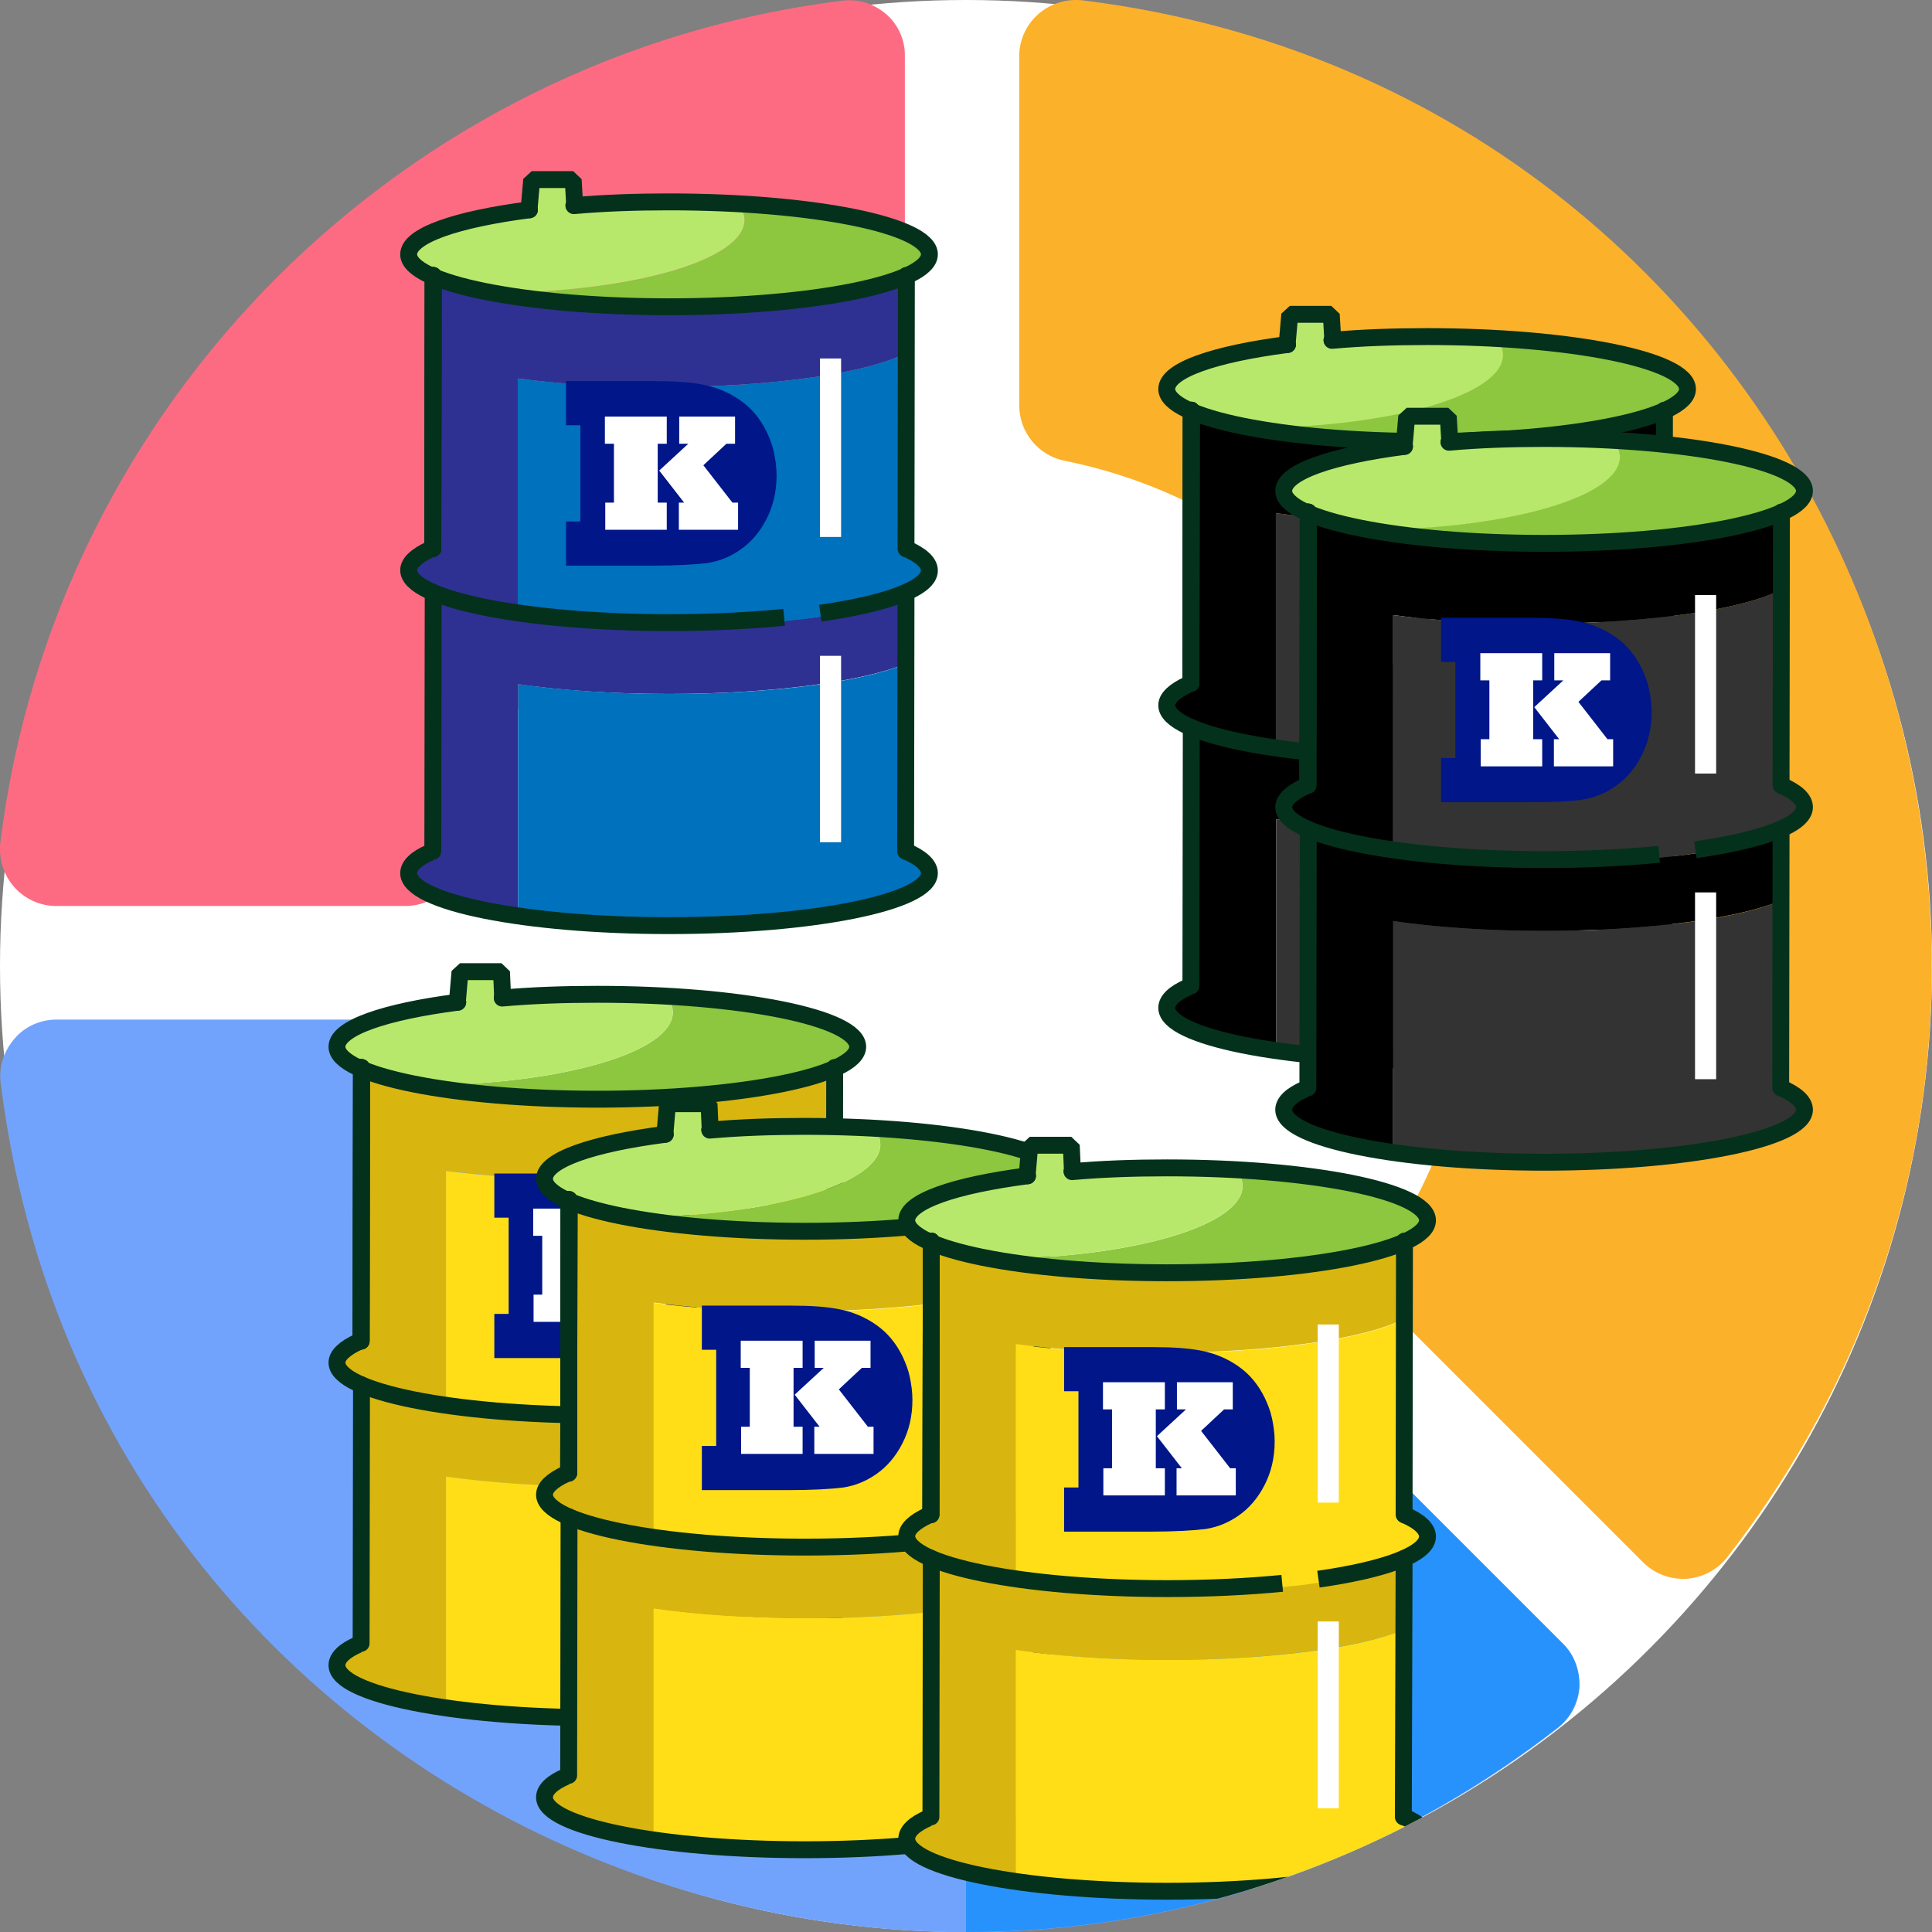 <?xml version="1.0" encoding="utf-8"?>
<!-- Generator: Adobe Illustrator 24.1.2, SVG Export Plug-In . SVG Version: 6.00 Build 0)  -->
<svg version="1.1" id="Layer_1" xmlns="http://www.w3.org/2000/svg" xmlns:xlink="http://www.w3.org/1999/xlink" x="0px" y="0px"
	 width="512px" height="512px" viewBox="0 0 512 512" enable-background="new 0 0 512 512" xml:space="preserve">
<rect x="0" y="0" width="512" height="512" fill="#808080" stroke="none"/>
<g>
	<circle fill="#FFFFFF" cx="256" cy="256" r="256"/>
</g>
<g>
	<path fill="#72A3FC" d="M414.1,435.5l-65.4-65.4c-5-5-12.9-5.8-18.9-1.9c-79.7,52.8-188.6,7.8-207.6-86c-1.4-7-7.6-12-14.7-12H15
		c-4.3,0-8.4,1.8-11.2,5.1s-4.2,7.5-3.6,11.8c24.7,198.7,257.1,292,412.6,170.9c3.4-2.6,5.5-6.6,5.8-10.9
		C418.7,442.7,417.2,438.5,414.1,435.5z"/>
	<path fill="#FD6B82" d="M234.9,3.8c-3.2-2.8-7.5-4.2-11.8-3.6c-115.6,14.3-208.5,106.1-223,223c-0.5,4.3,0.8,8.6,3.6,11.8
		c2.8,3.2,6.9,5.1,11.2,5.1h92.5c7.1,0,13.3-5,14.7-12c10.8-53.1,52.6-95,105.7-105.7c7-1.4,12-7.6,12-14.7V15
		C239.9,10.7,238.1,6.6,234.9,3.8z"/>
	<path fill="#2892FC" d="M414.1,435.5l-65.4-65.4c-5-5-12.9-5.8-18.9-1.9c-23.1,15.3-48.7,22.4-73.8,22.5V512
		c54,0.1,109-16.9,156.7-54.1c3.4-2.6,5.5-6.6,5.8-10.9C418.7,442.7,417.2,438.5,414.1,435.5z"/>
	<path fill="#FCB12B" d="M287,0.1c-4.3-0.5-8.6,0.8-11.8,3.6c-3.2,2.8-5.1,6.9-5.1,11.2v92.5c0,7.1,5,13.3,12,14.7
		c93.8,19,138.8,127.9,86,207.6c-3.9,5.9-3.1,13.8,1.9,18.9l65.4,65.4c2.8,2.8,6.6,4.4,10.6,4.4c0.3,0,0.6,0,0.9,0
		c4.3-0.3,8.3-2.4,10.9-5.8C579,257.2,485.7,24.8,287,0.1z"/>
</g>
<g>
	<g>
		<path fill="#8DC63F" d="M227.6,277.1c0,2.1-2.3,4.1-6.4,5.8c-11,4.8-35.1,8.1-63,8.1c-17.2,0-32.9-1.3-45.1-3.3h0
			c-0.1,0-0.2,0-0.3-0.1c36.4-0.3,65.5-8.8,65.5-19.3c0-1.6-0.7-3.2-2-4.7C205.8,265.2,227.6,270.6,227.6,277.1z"/>
		<path fill="#B8E86B" d="M178.3,268.3c0,10.5-29.2,19-65.5,19.3c0,0,0,0,0,0c-7.5-1.3-13.6-2.9-17.8-4.8c-4-1.7-6.2-3.7-6.2-5.7
			c0-5,13.2-9.4,33.1-11.9v-7.7h11v6.6c7.8-0.6,16.4-1,25.3-1c6.3,0,12.4,0.2,18.1,0.5C177.6,265.1,178.3,266.7,178.3,268.3z"/>
		<path fill="#F9B233" d="M118.2,373.3L118.2,373.3l-0.4,0C118,373.3,118.1,373.3,118.2,373.3z"/>
		<line fill="none" x1="221.2" y1="367.8" x2="221.2" y2="367.8"/>
		<path fill="#D8B60F" d="M221.2,282.9v20.5c-9.8,5.3-35.2,9.1-65.1,9.1c-14,0-26.9-0.8-37.8-2.3v63.1c-0.1,0-0.3,0-0.4,0
			c-1.6-0.2-3.2-0.5-4.7-0.7h0c-0.1,0-0.2,0-0.3-0.1c0,0,0,0,0,0c-2.7-0.5-5.2-1-7.5-1.5c-4.1-1-7.6-2.1-10.3-3.3
			c-4-1.7-6.2-3.7-6.2-5.7c0-2,2.2-4,6.2-5.7v-73.4c4.1,1.9,10.3,3.5,17.8,4.8c0,0,0,0,0,0c0.1,0,0.2,0,0.3,0.1h0
			c12.1,2.1,27.9,3.3,45.1,3.3C186.1,291,210.2,287.7,221.2,282.9z"/>
		<path fill="#D8B60F" d="M221.2,367.8v18c-11,4.7-35.1,8.1-62.9,8.1c-14.9,0-28.7-0.9-40-2.6v61.3c-17.8-2.5-29.3-6.7-29.3-11.4
			c0-2,2.2-4,6.1-5.7v-67.9c2.7,1.2,6.2,2.3,10.3,3.3c2.3,0.5,4.8,1.1,7.5,1.5c0,0,0,0,0,0c0.1,0,0.2,0,0.3,0.1h0
			c1.5,0.3,3.1,0.5,4.7,0.7l0.4,0.1c3.1,0.4,6.4,0.8,9.9,1.2c0.9,0.1,1.8,0.2,2.8,0.2c3.7,0.3,7.6,0.6,11.6,0.8
			c1.5,0.1,3.1,0.1,4.7,0.2c3.6,0.1,7.2,0.2,10.9,0.2c0.9,0,1.7,0,2.6,0c0.9,0,1.7,0,2.6,0c1.7,0,3.4-0.1,5.1-0.1
			c1.4,0,2.8-0.1,4.2-0.2c0.3,0,0.5,0,0.8,0c0.7,0,1.4-0.1,2.1-0.1c4.3-0.2,8.5-0.5,12.5-0.9c0.6,0,1.1-0.1,1.7-0.2
			c2.2-0.2,4.3-0.5,6.3-0.7c0.7-0.1,1.3-0.2,2-0.3c0.9-0.1,1.7-0.2,2.6-0.4c1-0.2,1.9-0.3,2.9-0.5c1.5-0.2,3-0.5,4.3-0.8
			c0.4-0.1,0.8-0.2,1.2-0.3c0.8-0.2,1.5-0.3,2.2-0.5c0.5-0.1,1-0.2,1.5-0.4c0.5-0.1,0.9-0.2,1.4-0.4c0.5-0.1,0.9-0.2,1.3-0.4
			c0.4-0.1,0.9-0.2,1.3-0.4c0.4-0.1,0.8-0.2,1.2-0.4c0.4-0.1,0.8-0.3,1.2-0.4c0.4-0.1,0.7-0.2,1.1-0.4
			C220.5,368.1,220.9,367.9,221.2,367.8z"/>
		<path fill="#FFDE17" d="M227.6,362c0,0.2,0,0.4-0.1,0.6c0,0,0,0,0,0.1c0,0,0,0.1,0,0.1c0,0.2-0.1,0.4-0.2,0.6c0,0,0,0.1-0.1,0.2
			c0,0.1-0.1,0.2-0.2,0.2c0,0,0,0.1-0.1,0.1l0,0c0,0,0,0,0,0l0,0h0c0,0,0,0,0,0c-0.2,0.2-0.3,0.4-0.5,0.6c-0.1,0.1-0.2,0.2-0.4,0.4
			c-0.1,0.1-0.3,0.2-0.4,0.4c-0.1,0.1-0.3,0.3-0.5,0.4c-0.2,0.1-0.3,0.2-0.5,0.4c-0.4,0.2-0.7,0.5-1.2,0.7c-0.4,0.2-0.9,0.5-1.4,0.7
			c-0.2,0.1-0.5,0.2-0.8,0.3c-0.3,0.1-0.7,0.3-1,0.4c-0.4,0.2-0.7,0.3-1.1,0.4c-0.4,0.2-0.8,0.3-1.2,0.4c-0.4,0.1-0.8,0.3-1.2,0.4
			c-0.4,0.2-0.9,0.3-1.3,0.4c-0.4,0.1-0.9,0.3-1.3,0.4c-0.5,0.1-0.9,0.3-1.4,0.4c-0.5,0.1-1,0.2-1.5,0.4c-0.7,0.2-1.4,0.3-2.2,0.5
			c-0.4,0.1-0.8,0.2-1.2,0.3c-1.4,0.3-2.8,0.6-4.3,0.8c-0.9,0.2-1.9,0.3-2.9,0.5c-0.8,0.1-1.7,0.3-2.6,0.4c-0.7,0.1-1.3,0.2-2,0.3
			c-2,0.3-4.1,0.5-6.3,0.7c-0.5,0.1-1.1,0.1-1.7,0.2c-4,0.4-8.1,0.7-12.5,0.9c-0.7,0-1.4,0.1-2.1,0.1c-0.3,0-0.5,0-0.8,0
			c-1.4,0.1-2.8,0.1-4.2,0.2c-1.7,0-3.4,0.1-5.1,0.1c-0.9,0-1.7,0-2.6,0c-0.9,0-1.7,0-2.6,0c-3.7,0-7.4-0.1-10.9-0.2
			c-1.6,0-3.2-0.1-4.7-0.2c-4-0.2-7.9-0.4-11.6-0.8c-0.9-0.1-1.8-0.2-2.8-0.2c-3.5-0.3-6.8-0.7-9.9-1.2v-63.1
			c10.9,1.4,23.9,2.3,37.8,2.3c29.9,0,55.4-3.8,65.1-9.1v52.8c0.3,0.1,0.5,0.2,0.8,0.3c1,0.5,1.9,0.9,2.6,1.5
			c0.2,0.1,0.4,0.3,0.6,0.4c0.1,0.1,0.2,0.1,0.3,0.2c0.5,0.4,0.9,0.7,1.2,1.1c0,0.1,0.1,0.1,0.1,0.2c0.1,0.1,0.1,0.2,0.2,0.3
			c0.1,0.2,0.2,0.4,0.3,0.6c0,0.1,0.1,0.3,0.1,0.4c0,0.1,0,0.1,0,0.2C227.6,361.6,227.6,361.8,227.6,362z"/>
		<path fill="#FFDE17" d="M227.6,441.3c0,7.7-31.1,13.9-69.4,13.9c-14.9,0-28.7-0.9-40-2.6v-61.3c11.3,1.6,25.1,2.6,40,2.6
			c27.9,0,51.9-3.3,62.9-8.1v49.6C225.3,437.2,227.6,439.2,227.6,441.3z"/>
		<path fill="#F9B233" d="M222,367.4c-0.2,0.1-0.5,0.2-0.8,0.4c-0.3,0.1-0.6,0.3-1,0.4c0.3-0.1,0.7-0.3,1-0.4
			C221.5,367.7,221.7,367.6,222,367.4z"/>
		<path fill="none" stroke="#04311C" stroke-width="4.479" stroke-miterlimit="10" d="M221.1,435.5c4,1.7,6.2,3.7,6.2,5.8
			c0,7.7-30.9,13.9-69,13.9s-69-6.2-69-13.9c0-2,2-3.9,5.7-5.5"/>
		<g>
			<path fill="none" stroke="#04311C" stroke-width="4.479" stroke-miterlimit="10" d="M95,355.6c-3.7,1.7-5.7,3.6-5.7,5.5
				c0,7.7,30.9,13.9,69,13.9c11,0,21.3-0.5,30.5-1.4"/>
			<path fill="none" stroke="#04311C" stroke-width="4.479" stroke-miterlimit="10" d="M221.1,355.4c4,1.7,6.2,3.7,6.2,5.8
				c0,4.7-11.4,8.8-28.9,11.3"/>
		</g>
		
			<line fill="none" stroke="#04311C" stroke-width="4.479" stroke-linecap="round" stroke-miterlimit="10" x1="221.2" y1="282.9" x2="221.1" y2="355.4"/>
		
			<line fill="none" stroke="#04311C" stroke-width="4.479" stroke-linecap="round" stroke-miterlimit="10" x1="95.8" y1="282.9" x2="95.7" y2="355.4"/>
		
			<line fill="none" stroke="#04311C" stroke-width="4.479" stroke-linecap="round" stroke-miterlimit="10" x1="95.8" y1="282.9" x2="95.7" y2="355.4"/>
		
			<line fill="none" stroke="#04311C" stroke-width="4.479" stroke-linecap="round" stroke-miterlimit="10" x1="95.8" y1="282.9" x2="95.7" y2="355.4"/>
		
			<line fill="none" stroke="#04311C" stroke-width="4.479" stroke-linecap="round" stroke-miterlimit="10" x1="95.8" y1="367" x2="95.7" y2="435.5"/>
		
			<line fill="none" stroke="#04311C" stroke-width="4.479" stroke-linecap="round" stroke-miterlimit="10" x1="221.1" y1="367" x2="220.9" y2="435.5"/>
		<path fill="none" stroke="#04311C" stroke-width="4.479" stroke-miterlimit="10" d="M121.9,265.2"/>
		<g>
			
				<path fill="none" stroke="#04311C" stroke-width="4.479" stroke-linecap="round" stroke-linejoin="bevel" stroke-miterlimit="10" d="
				M121.3,265.6L121.3,265.6c-19.3,2.5-32,6.8-32,11.8c0,7.7,30.9,13.9,69,13.9s69-6.2,69-13.9c0-7.7-30.9-13.9-69-13.9
				c-8.9,0-17.4,0.3-25.2,1"/>
			
				<polyline fill="none" stroke="#04311C" stroke-width="4.479" stroke-linecap="round" stroke-linejoin="bevel" stroke-miterlimit="10" points="
				121.3,265.6 121.2,265.6 121.9,257.5 132.9,257.5 133.2,264.3 133.1,264.3 			"/>
		</g>
		<line fill="none" stroke="#FFFFFF" stroke-width="5.598" stroke-miterlimit="10" x1="201" y1="305" x2="201" y2="352.2"/>
		<line fill="none" stroke="#FFFFFF" stroke-width="5.598" stroke-miterlimit="10" x1="201" y1="383.7" x2="201" y2="433.2"/>
	</g>
	<g>
		<g>
			<path fill="#001689" d="M153.8,359.9H131v-11.7h3.8v-25.5H131v-11.7h23.5c5.4,0,9.7,0.3,13.1,1c3.4,0.7,6.6,2,9.6,4.1
				c3,2.1,5.3,4.9,7,8.4c0.8,1.7,1.5,3.5,1.9,5.4c0.4,1.9,0.7,3.9,0.7,6.1c0,4.3-0.9,8.1-2.7,11.6c-1.8,3.5-4.1,6.1-6.8,8
				c-2.7,1.9-5.6,3.1-8.8,3.6C165.3,359.6,160.4,359.9,153.8,359.9z"/>
		</g>
		<g>
			<path fill="#FFFFFF" d="M157.7,350.3h-16.3v-7.2h2.3v-15.6h-2.4v-7.2h16.4v7.2h-2.4v15.6h2.4V350.3z M176.4,350.3h-15.6v-7.2h1.4
				l-6.6-8.5l7.7-7.1h-2.4v-7.2h14.8v7.2h-2.3l-6.1,5.7l7.7,9.9h1.5V350.3z"/>
		</g>
	</g>
</g>
<g>
	<g>
		<path fill="#8DC63F" d="M282.6,312.1c0,2.1-2.3,4.1-6.4,5.8c-11,4.8-35.1,8.1-63,8.1c-17.2,0-32.9-1.3-45.1-3.3h0
			c-0.1,0-0.2,0-0.3-0.1c36.4-0.3,65.5-8.8,65.5-19.3c0-1.6-0.7-3.2-2-4.7C260.8,300.2,282.6,305.6,282.6,312.1z"/>
		<path fill="#B8E86B" d="M233.3,303.3c0,10.5-29.2,19-65.5,19.3c0,0,0,0,0,0c-7.5-1.3-13.6-2.9-17.8-4.8c-4-1.7-6.2-3.7-6.2-5.7
			c0-5,13.2-9.4,33.1-11.9v-7.7h11v6.6c7.8-0.6,16.4-1,25.3-1c6.3,0,12.4,0.2,18.1,0.5C232.6,300.1,233.3,301.7,233.3,303.3z"/>
		<path fill="#F9B233" d="M173.2,408.3L173.2,408.3l-0.4,0C173,408.3,173.1,408.3,173.2,408.3z"/>
		<line fill="none" x1="276.2" y1="402.8" x2="276.2" y2="402.8"/>
		<path fill="#D8B60F" d="M276.2,317.9v20.5c-9.8,5.3-35.2,9.1-65.1,9.1c-14,0-26.9-0.8-37.8-2.3v63.1c-0.1,0-0.3,0-0.4,0
			c-1.6-0.2-3.2-0.5-4.7-0.7h0c-0.1,0-0.2,0-0.3-0.1c0,0,0,0,0,0c-2.7-0.5-5.2-1-7.5-1.5c-4.1-1-7.6-2.1-10.3-3.3
			c-4-1.7-6.2-3.7-6.2-5.7c0-2,2.2-4,6.2-5.7v-73.4c4.1,1.9,10.3,3.5,17.8,4.8c0,0,0,0,0,0c0.1,0,0.2,0,0.3,0.1h0
			c12.1,2.1,27.9,3.3,45.1,3.3C241.1,326,265.2,322.7,276.2,317.9z"/>
		<path fill="#D8B60F" d="M276.2,402.8v18c-11,4.7-35.1,8.1-62.9,8.1c-14.9,0-28.7-0.9-40-2.6v61.3c-17.8-2.5-29.3-6.7-29.3-11.4
			c0-2,2.2-4,6.1-5.7v-67.9c2.7,1.2,6.2,2.3,10.3,3.3c2.3,0.5,4.8,1.1,7.5,1.5c0,0,0,0,0,0c0.1,0,0.2,0,0.3,0.1h0
			c1.5,0.3,3.1,0.5,4.7,0.7l0.4,0.1c3.1,0.4,6.4,0.8,9.9,1.2c0.9,0.1,1.8,0.2,2.8,0.2c3.7,0.3,7.6,0.6,11.6,0.8
			c1.5,0.1,3.1,0.1,4.7,0.2c3.6,0.1,7.2,0.2,10.9,0.2c0.9,0,1.7,0,2.6,0c0.9,0,1.7,0,2.6,0c1.7,0,3.4-0.1,5.1-0.1
			c1.4,0,2.8-0.1,4.2-0.2c0.3,0,0.5,0,0.8,0c0.7,0,1.4-0.1,2.1-0.1c4.3-0.2,8.5-0.5,12.5-0.9c0.6,0,1.1-0.1,1.7-0.2
			c2.2-0.2,4.3-0.5,6.3-0.7c0.7-0.1,1.3-0.2,2-0.3c0.9-0.1,1.7-0.2,2.6-0.4c1-0.2,1.9-0.3,2.9-0.5c1.5-0.2,3-0.5,4.3-0.8
			c0.4-0.1,0.8-0.2,1.2-0.3c0.8-0.2,1.5-0.3,2.2-0.5c0.5-0.1,1-0.2,1.5-0.4c0.5-0.1,0.9-0.2,1.4-0.4c0.5-0.1,0.9-0.2,1.3-0.4
			c0.4-0.1,0.9-0.2,1.3-0.4c0.4-0.1,0.8-0.2,1.2-0.4c0.4-0.1,0.8-0.3,1.2-0.4c0.4-0.1,0.7-0.2,1.1-0.4
			C275.5,403.1,275.9,402.9,276.2,402.8z"/>
		<path fill="#FFDE17" d="M282.6,397c0,0.2,0,0.4-0.1,0.6c0,0,0,0,0,0.1c0,0,0,0.1,0,0.1c0,0.2-0.1,0.4-0.2,0.6c0,0,0,0.1-0.1,0.2
			c0,0.1-0.1,0.2-0.2,0.2c0,0,0,0.1-0.1,0.1l0,0c0,0,0,0,0,0l0,0h0c0,0,0,0,0,0c-0.2,0.2-0.3,0.4-0.5,0.6c-0.1,0.1-0.2,0.2-0.4,0.4
			c-0.1,0.1-0.3,0.2-0.4,0.4c-0.1,0.1-0.3,0.3-0.5,0.4c-0.2,0.1-0.3,0.2-0.5,0.4c-0.4,0.2-0.7,0.5-1.2,0.7c-0.4,0.2-0.9,0.5-1.4,0.7
			c-0.2,0.1-0.5,0.2-0.8,0.3c-0.3,0.1-0.7,0.3-1,0.4c-0.4,0.2-0.7,0.3-1.1,0.4c-0.4,0.2-0.8,0.3-1.2,0.4c-0.4,0.1-0.8,0.3-1.2,0.4
			c-0.4,0.2-0.9,0.3-1.3,0.4c-0.4,0.1-0.9,0.3-1.3,0.4c-0.5,0.1-0.9,0.3-1.4,0.4c-0.5,0.1-1,0.2-1.5,0.4c-0.7,0.2-1.4,0.3-2.2,0.5
			c-0.4,0.1-0.8,0.2-1.2,0.3c-1.4,0.3-2.8,0.6-4.3,0.8c-0.9,0.2-1.9,0.3-2.9,0.5c-0.8,0.1-1.7,0.3-2.6,0.4c-0.7,0.1-1.3,0.2-2,0.3
			c-2,0.3-4.1,0.5-6.3,0.7c-0.5,0.1-1.1,0.1-1.7,0.2c-4,0.4-8.1,0.7-12.5,0.9c-0.7,0-1.4,0.1-2.1,0.1c-0.3,0-0.5,0-0.8,0
			c-1.4,0.1-2.8,0.1-4.2,0.2c-1.7,0-3.4,0.1-5.1,0.1c-0.9,0-1.7,0-2.6,0c-0.9,0-1.7,0-2.6,0c-3.7,0-7.4-0.1-10.9-0.2
			c-1.6,0-3.2-0.1-4.7-0.2c-4-0.2-7.9-0.4-11.6-0.8c-0.9-0.1-1.8-0.2-2.8-0.2c-3.5-0.3-6.8-0.7-9.9-1.2v-63.1
			c10.9,1.4,23.9,2.3,37.8,2.3c29.9,0,55.4-3.8,65.1-9.1v52.8c0.3,0.1,0.5,0.2,0.8,0.3c1,0.5,1.9,0.9,2.6,1.5
			c0.2,0.1,0.4,0.3,0.6,0.4c0.1,0.1,0.2,0.1,0.3,0.2c0.5,0.4,0.9,0.7,1.2,1.1c0,0.1,0.1,0.1,0.1,0.2c0.1,0.1,0.1,0.2,0.2,0.3
			c0.1,0.2,0.2,0.4,0.3,0.6c0,0.1,0.1,0.3,0.1,0.4c0,0.1,0,0.1,0,0.2C282.6,396.6,282.6,396.8,282.6,397z"/>
		<path fill="#FFDE17" d="M282.6,476.3c0,7.7-31.1,13.9-69.4,13.9c-14.9,0-28.7-0.9-40-2.6v-61.3c11.3,1.6,25.1,2.6,40,2.6
			c27.9,0,51.9-3.3,62.9-8.1v49.6C280.3,472.2,282.6,474.2,282.6,476.3z"/>
		<path fill="#F9B233" d="M277,402.4c-0.2,0.1-0.5,0.2-0.8,0.4c-0.3,0.1-0.6,0.3-1,0.4c0.3-0.1,0.7-0.3,1-0.4
			C276.5,402.7,276.7,402.6,277,402.4z"/>
		<path fill="none" stroke="#04311C" stroke-width="4.479" stroke-miterlimit="10" d="M276.1,470.5c4,1.7,6.2,3.7,6.2,5.8
			c0,7.7-30.9,13.9-69,13.9s-69-6.2-69-13.9c0-2,2-3.9,5.7-5.5"/>
		<g>
			<path fill="none" stroke="#04311C" stroke-width="4.479" stroke-miterlimit="10" d="M150,390.6c-3.7,1.7-5.7,3.6-5.7,5.5
				c0,7.7,30.9,13.9,69,13.9c11,0,21.3-0.5,30.5-1.4"/>
			<path fill="none" stroke="#04311C" stroke-width="4.479" stroke-miterlimit="10" d="M276.1,390.4c4,1.7,6.2,3.7,6.2,5.8
				c0,4.7-11.4,8.8-28.9,11.3"/>
		</g>
		
			<line fill="none" stroke="#04311C" stroke-width="4.479" stroke-linecap="round" stroke-miterlimit="10" x1="276.2" y1="317.9" x2="276.1" y2="390.4"/>
		
			<line fill="none" stroke="#04311C" stroke-width="4.479" stroke-linecap="round" stroke-miterlimit="10" x1="150.8" y1="317.9" x2="150.7" y2="390.4"/>
		
			<line fill="none" stroke="#04311C" stroke-width="4.479" stroke-linecap="round" stroke-miterlimit="10" x1="150.8" y1="317.9" x2="150.7" y2="390.4"/>
		
			<line fill="none" stroke="#04311C" stroke-width="4.479" stroke-linecap="round" stroke-miterlimit="10" x1="150.8" y1="317.9" x2="150.7" y2="390.4"/>
		
			<line fill="none" stroke="#04311C" stroke-width="4.479" stroke-linecap="round" stroke-miterlimit="10" x1="150.8" y1="402" x2="150.7" y2="470.5"/>
		
			<line fill="none" stroke="#04311C" stroke-width="4.479" stroke-linecap="round" stroke-miterlimit="10" x1="276.1" y1="402" x2="275.9" y2="470.5"/>
		<path fill="none" stroke="#04311C" stroke-width="4.479" stroke-miterlimit="10" d="M176.9,300.2"/>
		<g>
			
				<path fill="none" stroke="#04311C" stroke-width="4.479" stroke-linecap="round" stroke-linejoin="bevel" stroke-miterlimit="10" d="
				M176.3,300.6L176.3,300.6c-19.3,2.5-32,6.8-32,11.8c0,7.7,30.9,13.9,69,13.9s69-6.2,69-13.9c0-7.7-30.9-13.9-69-13.9
				c-8.9,0-17.4,0.3-25.2,1"/>
			
				<polyline fill="none" stroke="#04311C" stroke-width="4.479" stroke-linecap="round" stroke-linejoin="bevel" stroke-miterlimit="10" points="
				176.3,300.6 176.2,300.6 176.9,292.5 187.9,292.5 188.2,299.3 188.1,299.3 			"/>
		</g>
		<line fill="none" stroke="#FFFFFF" stroke-width="5.598" stroke-miterlimit="10" x1="256" y1="340" x2="256" y2="387.2"/>
		<line fill="none" stroke="#FFFFFF" stroke-width="5.598" stroke-miterlimit="10" x1="256" y1="418.7" x2="256" y2="468.2"/>
	</g>
	<g>
		<g>
			<path fill="#001689" d="M208.8,394.9H186v-11.7h3.8v-25.5H186v-11.7h23.5c5.4,0,9.7,0.3,13.1,1c3.4,0.7,6.6,2,9.6,4.1
				c3,2.1,5.3,4.9,7,8.4c0.8,1.7,1.5,3.5,1.9,5.4c0.4,1.9,0.7,3.9,0.7,6.1c0,4.3-0.9,8.1-2.7,11.6c-1.8,3.5-4.1,6.1-6.8,8
				c-2.7,1.9-5.6,3.1-8.8,3.6C220.3,394.6,215.4,394.9,208.8,394.9z"/>
		</g>
		<g>
			<path fill="#FFFFFF" d="M212.7,385.3h-16.3v-7.2h2.3v-15.6h-2.4v-7.2h16.4v7.2h-2.4v15.6h2.4V385.3z M231.4,385.3h-15.6v-7.2h1.4
				l-6.6-8.5l7.7-7.1h-2.4v-7.2h14.8v7.2h-2.3l-6.1,5.7l7.7,9.9h1.5V385.3z"/>
		</g>
	</g>
</g>
<g>
	<g>
		<path fill="#8DC63F" d="M246.6,67.1c0,2.1-2.3,4.1-6.4,5.8c-11,4.8-35.1,8.1-63,8.1c-17.2,0-32.9-1.3-45.1-3.3h0
			c-0.1,0-0.2,0-0.3-0.1c36.4-0.3,65.5-8.8,65.5-19.3c0-1.6-0.7-3.2-2-4.7C224.9,55.3,246.6,60.7,246.6,67.1z"/>
		<path fill="#B8E86B" d="M197.3,58.3c0,10.5-29.2,19-65.5,19.3c0,0,0,0,0,0c-7.5-1.3-13.6-2.9-17.8-4.8c-4-1.7-6.2-3.7-6.2-5.7
			c0-5,13.2-9.4,33.1-11.9v-7.7h11v6.6c7.8-0.6,16.4-1,25.3-1c6.3,0,12.4,0.2,18.1,0.5C196.6,55.2,197.3,56.7,197.3,58.3z"/>
		<path fill="#F9B233" d="M137.2,163.4L137.2,163.4l-0.4,0C137,163.4,137.1,163.4,137.2,163.4z"/>
		<line fill="none" x1="240.2" y1="157.8" x2="240.2" y2="157.8"/>
		<path fill="#2E3192" d="M240.2,73v20.5c-9.8,5.3-35.2,9.1-65.1,9.1c-14,0-26.9-0.8-37.8-2.3v63.1c-0.1,0-0.3,0-0.4,0
			c-1.6-0.2-3.2-0.5-4.7-0.7h0c-0.1,0-0.2,0-0.3-0.1c0,0,0,0,0,0c-2.7-0.5-5.2-1-7.5-1.5c-4.1-1-7.6-2.1-10.3-3.3
			c-4-1.7-6.2-3.7-6.2-5.7c0-2,2.2-4,6.2-5.7V72.8c4.1,1.9,10.3,3.5,17.8,4.8c0,0,0,0,0,0c0.1,0,0.2,0,0.3,0.1h0
			c12.1,2.1,27.9,3.3,45.1,3.3C205.1,81,229.2,77.7,240.2,73z"/>
		<path fill="#2E3192" d="M240.2,157.8v18c-11,4.7-35.1,8.1-62.9,8.1c-14.9,0-28.7-0.9-40-2.6v61.3c-17.8-2.5-29.3-6.7-29.3-11.4
			c0-2,2.2-4,6.1-5.7v-67.9c2.7,1.2,6.2,2.3,10.3,3.3c2.3,0.5,4.8,1.1,7.5,1.5c0,0,0,0,0,0c0.1,0,0.2,0,0.3,0.1h0
			c1.5,0.3,3.1,0.5,4.7,0.7l0.4,0.1c3.1,0.4,6.4,0.8,9.9,1.2c0.9,0.1,1.8,0.2,2.8,0.2c3.7,0.3,7.6,0.6,11.6,0.8
			c1.5,0.1,3.1,0.1,4.7,0.2c3.6,0.1,7.2,0.2,10.9,0.2c0.9,0,1.7,0,2.6,0c0.9,0,1.7,0,2.6,0c1.7,0,3.4-0.1,5.1-0.1
			c1.4,0,2.8-0.1,4.2-0.2c0.3,0,0.5,0,0.8,0c0.7,0,1.4-0.1,2.1-0.1c4.3-0.2,8.5-0.5,12.5-0.9c0.6,0,1.1-0.1,1.7-0.2
			c2.2-0.2,4.3-0.5,6.3-0.7c0.7-0.1,1.3-0.2,2-0.3c0.9-0.1,1.7-0.2,2.6-0.4c1-0.2,1.9-0.3,2.9-0.5c1.5-0.2,3-0.5,4.3-0.8
			c0.4-0.1,0.8-0.2,1.2-0.3c0.8-0.2,1.5-0.3,2.2-0.5c0.5-0.1,1-0.2,1.5-0.4c0.5-0.1,0.9-0.2,1.4-0.4c0.5-0.1,0.9-0.2,1.3-0.4
			c0.4-0.1,0.9-0.2,1.3-0.4c0.4-0.1,0.8-0.2,1.2-0.4c0.4-0.1,0.8-0.3,1.2-0.4c0.4-0.1,0.7-0.2,1.1-0.4
			C239.6,158.1,239.9,158,240.2,157.8z"/>
		<path fill="#0071BC" d="M246.6,152c0,0.2,0,0.4-0.1,0.6c0,0,0,0,0,0.1c0,0,0,0.1,0,0.1c0,0.2-0.1,0.4-0.2,0.6c0,0,0,0.1-0.1,0.2
			c0,0.1-0.1,0.2-0.2,0.2c0,0,0,0.1-0.1,0.1l0,0c0,0,0,0,0,0l0,0h0c0,0,0,0,0,0c-0.2,0.2-0.3,0.4-0.5,0.6c-0.1,0.1-0.2,0.2-0.4,0.4
			c-0.1,0.1-0.3,0.2-0.4,0.4c-0.1,0.1-0.3,0.3-0.5,0.4c-0.2,0.1-0.3,0.2-0.5,0.4c-0.4,0.2-0.7,0.5-1.2,0.7c-0.4,0.2-0.9,0.5-1.4,0.7
			c-0.2,0.1-0.5,0.2-0.8,0.3c-0.3,0.1-0.7,0.3-1,0.4c-0.4,0.2-0.7,0.3-1.1,0.4c-0.4,0.2-0.8,0.3-1.2,0.4c-0.4,0.1-0.8,0.3-1.2,0.4
			c-0.4,0.2-0.9,0.3-1.3,0.4c-0.4,0.1-0.9,0.3-1.3,0.4c-0.5,0.1-0.9,0.3-1.4,0.4c-0.5,0.1-1,0.2-1.5,0.4c-0.7,0.2-1.4,0.3-2.2,0.5
			c-0.4,0.1-0.8,0.2-1.2,0.3c-1.4,0.3-2.8,0.6-4.3,0.8c-0.9,0.2-1.9,0.3-2.9,0.5c-0.8,0.1-1.7,0.3-2.6,0.4c-0.7,0.1-1.3,0.2-2,0.3
			c-2,0.3-4.1,0.5-6.3,0.7c-0.5,0.1-1.1,0.1-1.7,0.2c-4,0.4-8.1,0.7-12.5,0.9c-0.7,0-1.4,0.1-2.1,0.1c-0.3,0-0.5,0-0.8,0
			c-1.4,0.1-2.8,0.1-4.2,0.2c-1.7,0-3.4,0.1-5.1,0.1c-0.9,0-1.7,0-2.6,0c-0.9,0-1.7,0-2.6,0c-3.7,0-7.4-0.1-10.9-0.2
			c-1.6,0-3.2-0.1-4.7-0.2c-4-0.2-7.9-0.4-11.6-0.8c-0.9-0.1-1.8-0.2-2.8-0.2c-3.5-0.3-6.8-0.7-9.9-1.2v-63.1
			c10.9,1.4,23.9,2.3,37.8,2.3c29.9,0,55.4-3.8,65.1-9.1v52.8c0.3,0.1,0.5,0.2,0.8,0.3c1,0.5,1.9,0.9,2.6,1.5
			c0.2,0.1,0.4,0.3,0.6,0.4c0.1,0.1,0.2,0.1,0.3,0.2c0.5,0.4,0.9,0.7,1.2,1.1c0,0.1,0.1,0.1,0.1,0.2c0.1,0.1,0.1,0.2,0.2,0.3
			c0.1,0.2,0.2,0.4,0.3,0.6c0,0.1,0.1,0.3,0.1,0.4c0,0.1,0,0.1,0,0.2C246.6,151.6,246.6,151.8,246.6,152z"/>
		<path fill="#0071BC" d="M246.7,231.3c0,7.7-31.1,13.9-69.4,13.9c-14.9,0-28.7-0.9-40-2.6v-61.3c11.3,1.6,25.1,2.6,40,2.6
			c27.9,0,51.9-3.3,62.9-8.1v49.6C244.4,227.2,246.7,229.2,246.7,231.3z"/>
		<path fill="#F9B233" d="M241,157.5c-0.2,0.1-0.5,0.2-0.8,0.4c-0.3,0.1-0.6,0.3-1,0.4c0.3-0.1,0.7-0.3,1-0.4
			C240.5,157.7,240.7,157.6,241,157.5z"/>
		<path fill="none" stroke="#04311C" stroke-width="4.479" stroke-miterlimit="10" d="M240.1,225.6c4,1.7,6.2,3.7,6.2,5.8
			c0,7.7-30.9,13.9-69,13.9s-69-6.2-69-13.9c0-2,2-3.9,5.7-5.5"/>
		<g>
			<path fill="none" stroke="#04311C" stroke-width="4.479" stroke-miterlimit="10" d="M114,145.6c-3.7,1.7-5.7,3.6-5.7,5.5
				c0,7.7,30.9,13.9,69,13.9c11,0,21.3-0.5,30.5-1.4"/>
			<path fill="none" stroke="#04311C" stroke-width="4.479" stroke-miterlimit="10" d="M240.1,145.4c4,1.7,6.2,3.7,6.2,5.8
				c0,4.7-11.4,8.8-28.9,11.3"/>
		</g>
		
			<line fill="none" stroke="#04311C" stroke-width="4.479" stroke-linecap="round" stroke-miterlimit="10" x1="240.2" y1="73" x2="240.1" y2="145.4"/>
		
			<line fill="none" stroke="#04311C" stroke-width="4.479" stroke-linecap="round" stroke-miterlimit="10" x1="114.8" y1="73" x2="114.7" y2="145.4"/>
		
			<line fill="none" stroke="#04311C" stroke-width="4.479" stroke-linecap="round" stroke-miterlimit="10" x1="114.8" y1="73" x2="114.7" y2="145.4"/>
		
			<line fill="none" stroke="#04311C" stroke-width="4.479" stroke-linecap="round" stroke-miterlimit="10" x1="114.8" y1="73" x2="114.7" y2="145.4"/>
		
			<line fill="none" stroke="#04311C" stroke-width="4.479" stroke-linecap="round" stroke-miterlimit="10" x1="114.8" y1="157.1" x2="114.7" y2="225.6"/>
		
			<line fill="none" stroke="#04311C" stroke-width="4.479" stroke-linecap="round" stroke-miterlimit="10" x1="240.1" y1="157.1" x2="240" y2="225.6"/>
		<path fill="none" stroke="#04311C" stroke-width="4.479" stroke-miterlimit="10" d="M140.9,55.2"/>
		<g>
			
				<path fill="none" stroke="#04311C" stroke-width="4.479" stroke-linecap="round" stroke-linejoin="bevel" stroke-miterlimit="10" d="
				M140.3,55.6L140.3,55.6c-19.3,2.5-32,6.8-32,11.8c0,7.7,30.9,13.9,69,13.9s69-6.2,69-13.9s-30.9-13.9-69-13.9
				c-8.9,0-17.4,0.3-25.2,1"/>
			
				<polyline fill="none" stroke="#04311C" stroke-width="4.479" stroke-linecap="round" stroke-linejoin="bevel" stroke-miterlimit="10" points="
				140.3,55.6 140.2,55.6 140.9,47.6 151.9,47.6 152.3,54.4 152.1,54.4 			"/>
		</g>
		<line fill="none" stroke="#FFFFFF" stroke-width="5.598" stroke-miterlimit="10" x1="220.1" y1="95" x2="220.1" y2="142.3"/>
		<line fill="none" stroke="#FFFFFF" stroke-width="5.598" stroke-miterlimit="10" x1="220.1" y1="173.8" x2="220.1" y2="223.2"/>
	</g>
	<g>
		<g>
			<path fill="#001689" d="M172.8,149.9H150v-11.7h3.8v-25.5H150v-11.7h23.5c5.4,0,9.7,0.3,13.1,1c3.4,0.7,6.6,2,9.6,4.1
				c3,2.1,5.3,4.9,7,8.4c0.8,1.7,1.5,3.5,1.9,5.4c0.4,1.9,0.7,3.9,0.7,6.1c0,4.3-0.9,8.1-2.7,11.6c-1.8,3.5-4.1,6.1-6.8,8
				c-2.7,1.9-5.6,3.1-8.8,3.6C184.3,149.6,179.4,149.9,172.8,149.9z"/>
		</g>
		<g>
			<path fill="#FFFFFF" d="M176.7,140.4h-16.3v-7.2h2.3v-15.6h-2.4v-7.2h16.4v7.2h-2.4v15.6h2.4V140.4z M195.5,140.4h-15.6v-7.2h1.4
				l-6.6-8.5l7.7-7.1h-2.4v-7.2h14.8v7.2h-2.3l-6.1,5.7l7.7,9.9h1.5V140.4z"/>
		</g>
	</g>
</g>
<g>
	<g>
		<path fill="#8DC63F" d="M447.5,102.8c0,2.1-2.3,4.1-6.4,5.8c-11,4.8-35.1,8.1-63,8.1c-17.2,0-32.9-1.3-45.1-3.3h0
			c-0.1,0-0.2,0-0.3-0.1c36.4-0.3,65.5-8.8,65.5-19.3c0-1.6-0.7-3.2-2-4.7C425.8,91,447.5,96.4,447.5,102.8z"/>
		<path fill="#B8E86B" d="M398.3,94.1c0,10.5-29.2,19-65.5,19.3c0,0,0,0,0,0c-7.5-1.3-13.6-2.9-17.8-4.8c-4-1.7-6.2-3.7-6.2-5.7
			c0-5,13.2-9.4,33.1-11.9v-7.7h11v6.6c7.8-0.6,16.4-1,25.3-1c6.3,0,12.4,0.2,18.1,0.5C397.6,90.9,398.3,92.4,398.3,94.1z"/>
		<path fill="#F9B233" d="M338.2,199.1L338.2,199.1l-0.4,0C337.9,199.1,338,199.1,338.2,199.1z"/>
		<line fill="none" x1="441.1" y1="193.6" x2="441.1" y2="193.5"/>
		<path d="M441.1,108.7v20.5c-9.8,5.3-35.2,9.1-65.1,9.1c-14,0-26.9-0.8-37.8-2.3v63.1c-0.1,0-0.3,0-0.4,0c-1.6-0.2-3.2-0.5-4.7-0.7
			h0c-0.1,0-0.2,0-0.3-0.1c0,0,0,0,0,0c-2.7-0.5-5.2-1-7.5-1.5c-4.1-1-7.6-2.1-10.3-3.3c-4-1.7-6.2-3.7-6.2-5.7c0-2,2.2-4,6.2-5.7
			v-73.4c4.1,1.9,10.3,3.5,17.8,4.8c0,0,0,0,0,0c0.1,0,0.2,0,0.3,0.1h0c12.1,2.1,27.9,3.3,45.1,3.3
			C406.1,116.8,430.2,113.4,441.1,108.7z"/>
		<path d="M441.1,193.6v18c-11,4.7-35.1,8.1-62.9,8.1c-14.9,0-28.7-0.9-40-2.6v61.3c-17.8-2.5-29.3-6.7-29.3-11.4c0-2,2.2-4,6.1-5.7
			v-67.9c2.7,1.2,6.2,2.3,10.3,3.3c2.3,0.5,4.8,1.1,7.5,1.5c0,0,0,0,0,0c0.1,0,0.2,0,0.3,0.1h0c1.5,0.3,3.1,0.5,4.7,0.7l0.4,0.1
			c3.1,0.4,6.4,0.8,9.9,1.2c0.9,0.1,1.8,0.2,2.8,0.2c3.7,0.3,7.6,0.6,11.6,0.8c1.5,0.1,3.1,0.1,4.7,0.2c3.6,0.1,7.2,0.2,10.9,0.2
			c0.9,0,1.7,0,2.6,0c0.9,0,1.7,0,2.6,0c1.7,0,3.4-0.1,5.1-0.1c1.4,0,2.8-0.1,4.2-0.2c0.3,0,0.5,0,0.8,0c0.7,0,1.4-0.1,2.1-0.1
			c4.3-0.2,8.5-0.5,12.5-0.9c0.6,0,1.1-0.1,1.7-0.2c2.2-0.2,4.3-0.5,6.3-0.7c0.7-0.1,1.3-0.2,2-0.3c0.9-0.1,1.7-0.2,2.6-0.4
			c1-0.2,1.9-0.3,2.9-0.5c1.5-0.2,3-0.5,4.3-0.8c0.4-0.1,0.8-0.2,1.2-0.3c0.8-0.2,1.5-0.3,2.2-0.5c0.5-0.1,1-0.2,1.5-0.4
			c0.5-0.1,0.9-0.2,1.4-0.4c0.5-0.1,0.9-0.2,1.3-0.4c0.4-0.1,0.9-0.2,1.3-0.4c0.4-0.1,0.8-0.2,1.2-0.4c0.4-0.1,0.8-0.3,1.2-0.4
			c0.4-0.1,0.7-0.2,1.1-0.4C440.5,193.8,440.8,193.7,441.1,193.6z"/>
		<path fill="#333333" d="M447.5,187.7c0,0.2,0,0.4-0.1,0.6c0,0,0,0,0,0.1c0,0,0,0.1,0,0.1c0,0.2-0.1,0.4-0.2,0.6c0,0,0,0.1-0.1,0.2
			c0,0.1-0.1,0.2-0.2,0.2c0,0,0,0.1-0.1,0.1l0,0c0,0,0,0,0,0l0,0h0c0,0,0,0,0,0c-0.2,0.2-0.3,0.4-0.5,0.6c-0.1,0.1-0.2,0.2-0.4,0.4
			c-0.1,0.1-0.3,0.2-0.4,0.4c-0.1,0.1-0.3,0.3-0.5,0.4c-0.2,0.1-0.3,0.2-0.5,0.4c-0.4,0.2-0.7,0.5-1.2,0.7c-0.4,0.2-0.9,0.5-1.4,0.7
			c-0.2,0.1-0.5,0.2-0.8,0.3c-0.3,0.1-0.7,0.3-1,0.4c-0.4,0.2-0.7,0.3-1.1,0.4c-0.4,0.2-0.8,0.3-1.2,0.4c-0.4,0.1-0.8,0.3-1.2,0.4
			c-0.4,0.2-0.9,0.3-1.3,0.4c-0.4,0.1-0.9,0.3-1.3,0.4c-0.5,0.1-0.9,0.3-1.4,0.4c-0.5,0.1-1,0.2-1.5,0.4c-0.7,0.2-1.4,0.3-2.2,0.5
			c-0.4,0.1-0.8,0.2-1.2,0.3c-1.4,0.3-2.8,0.6-4.3,0.8c-0.9,0.2-1.9,0.3-2.9,0.5c-0.8,0.1-1.7,0.3-2.6,0.4c-0.7,0.1-1.3,0.2-2,0.3
			c-2,0.3-4.1,0.5-6.3,0.7c-0.5,0.1-1.1,0.1-1.7,0.2c-4,0.4-8.1,0.7-12.5,0.9c-0.7,0-1.4,0.1-2.1,0.1c-0.3,0-0.5,0-0.8,0
			c-1.4,0.1-2.8,0.1-4.2,0.2c-1.7,0-3.4,0.1-5.1,0.1c-0.9,0-1.7,0-2.6,0c-0.9,0-1.7,0-2.6,0c-3.7,0-7.4-0.1-10.9-0.2
			c-1.6,0-3.2-0.1-4.7-0.2c-4-0.2-7.9-0.4-11.6-0.8c-0.9-0.1-1.8-0.2-2.8-0.2c-3.5-0.3-6.8-0.7-9.9-1.2V136
			c10.9,1.4,23.9,2.3,37.8,2.3c29.9,0,55.4-3.8,65.1-9.1v52.8c0.3,0.1,0.5,0.2,0.8,0.3c1,0.5,1.9,0.9,2.6,1.5
			c0.2,0.1,0.4,0.3,0.6,0.4c0.1,0.1,0.2,0.1,0.3,0.2c0.5,0.4,0.9,0.7,1.2,1.1c0,0.1,0.1,0.1,0.1,0.2c0.1,0.1,0.1,0.2,0.2,0.3
			c0.1,0.2,0.2,0.4,0.3,0.6c0,0.1,0.1,0.3,0.1,0.4c0,0.1,0,0.1,0,0.2C447.5,187.3,447.5,187.5,447.5,187.7z"/>
		<path fill="#333333" d="M447.6,267.1c0,7.7-31.1,13.9-69.4,13.9c-14.9,0-28.7-0.9-40-2.6v-61.3c11.3,1.6,25.1,2.6,40,2.6
			c27.9,0,51.9-3.3,62.9-8.1v49.6C445.3,263,447.6,265,447.6,267.1z"/>
		<path fill="#F9B233" d="M441.9,193.2c-0.2,0.1-0.5,0.2-0.8,0.4c-0.3,0.1-0.6,0.3-1,0.4c0.3-0.1,0.7-0.3,1-0.4
			C441.4,193.4,441.7,193.3,441.9,193.2z"/>
		<path fill="none" stroke="#04311C" stroke-width="4.479" stroke-miterlimit="10" d="M441,261.3c4,1.7,6.2,3.7,6.2,5.8
			c0,7.7-30.9,13.9-69,13.9s-69-6.2-69-13.9c0-2,2-3.9,5.7-5.5"/>
		<g>
			<path fill="none" stroke="#04311C" stroke-width="4.479" stroke-miterlimit="10" d="M314.9,181.4c-3.7,1.7-5.7,3.6-5.7,5.5
				c0,7.7,30.9,13.9,69,13.9c11,0,21.3-0.5,30.5-1.4"/>
			<path fill="none" stroke="#04311C" stroke-width="4.479" stroke-miterlimit="10" d="M441,181.1c4,1.7,6.2,3.7,6.2,5.8
				c0,4.7-11.4,8.8-28.9,11.3"/>
		</g>
		
			<line fill="none" stroke="#04311C" stroke-width="4.479" stroke-linecap="round" stroke-miterlimit="10" x1="441.1" y1="108.7" x2="441" y2="181.1"/>
		
			<line fill="none" stroke="#04311C" stroke-width="4.479" stroke-linecap="round" stroke-miterlimit="10" x1="315.7" y1="108.7" x2="315.6" y2="181.1"/>
		
			<line fill="none" stroke="#04311C" stroke-width="4.479" stroke-linecap="round" stroke-miterlimit="10" x1="315.7" y1="108.7" x2="315.6" y2="181.1"/>
		
			<line fill="none" stroke="#04311C" stroke-width="4.479" stroke-linecap="round" stroke-miterlimit="10" x1="315.7" y1="108.7" x2="315.6" y2="181.1"/>
		
			<line fill="none" stroke="#04311C" stroke-width="4.479" stroke-linecap="round" stroke-miterlimit="10" x1="315.7" y1="192.8" x2="315.6" y2="261.3"/>
		
			<line fill="none" stroke="#04311C" stroke-width="4.479" stroke-linecap="round" stroke-miterlimit="10" x1="441" y1="192.8" x2="440.9" y2="261.3"/>
		<path fill="none" stroke="#04311C" stroke-width="4.479" stroke-miterlimit="10" d="M341.8,91"/>
		<g>
			
				<path fill="none" stroke="#04311C" stroke-width="4.479" stroke-linecap="round" stroke-linejoin="bevel" stroke-miterlimit="10" d="
				M341.2,91.3L341.2,91.3c-19.3,2.5-32,6.8-32,11.8c0,7.7,30.9,13.9,69,13.9s69-6.2,69-13.9s-30.9-13.9-69-13.9
				c-8.9,0-17.4,0.3-25.2,1"/>
			
				<polyline fill="none" stroke="#04311C" stroke-width="4.479" stroke-linecap="round" stroke-linejoin="bevel" stroke-miterlimit="10" points="
				341.2,91.3 341.1,91.3 341.8,83.3 352.8,83.3 353.2,90.1 353,90.1 			"/>
		</g>
		<line fill="none" stroke="#FFFFFF" stroke-width="5.598" stroke-miterlimit="10" x1="421" y1="130.7" x2="421" y2="178"/>
		<line fill="none" stroke="#FFFFFF" stroke-width="5.598" stroke-miterlimit="10" x1="421" y1="209.5" x2="421" y2="259"/>
	</g>
	<g>
		<g>
			<path fill="#001689" d="M373.7,185.6h-22.8v-11.7h3.8v-25.5h-3.8v-11.7h23.5c5.4,0,9.7,0.3,13.1,1c3.4,0.7,6.6,2,9.6,4.1
				c3,2.1,5.3,4.9,7,8.4c0.8,1.7,1.5,3.5,1.9,5.4c0.4,1.9,0.7,3.9,0.7,6.1c0,4.3-0.9,8.1-2.7,11.6c-1.8,3.5-4.1,6.1-6.8,8
				c-2.7,1.9-5.6,3.1-8.8,3.6C385.3,185.4,380.4,185.6,373.7,185.6z"/>
		</g>
		<g>
			<path fill="#FFFFFF" d="M377.7,176.1h-16.3v-7.2h2.3v-15.6h-2.4v-7.2h16.4v7.2h-2.4v15.6h2.4V176.1z M396.4,176.1h-15.6v-7.2h1.4
				l-6.6-8.5l7.7-7.1h-2.4v-7.2h14.8v7.2h-2.3l-6.1,5.7l7.7,9.9h1.5V176.1z"/>
		</g>
	</g>
</g>
<g>
	<g>
		<path fill="#8DC63F" d="M478.5,129.8c0,2.1-2.3,4.1-6.4,5.8c-11,4.8-35.1,8.1-63,8.1c-17.2,0-32.9-1.3-45.1-3.3h0
			c-0.1,0-0.2,0-0.3-0.1c36.4-0.3,65.5-8.8,65.5-19.3c0-1.6-0.7-3.2-2-4.7C456.8,118,478.5,123.4,478.5,129.8z"/>
		<path fill="#B8E86B" d="M429.3,121.1c0,10.5-29.2,19-65.5,19.3c0,0,0,0,0,0c-7.5-1.3-13.6-2.9-17.8-4.8c-4-1.7-6.2-3.7-6.2-5.7
			c0-5,13.2-9.4,33.1-11.9v-7.7h11v6.6c7.8-0.6,16.4-1,25.3-1c6.3,0,12.4,0.2,18.1,0.5C428.6,117.9,429.3,119.4,429.3,121.1z"/>
		<path fill="#F9B233" d="M369.2,226.1L369.2,226.1l-0.4,0C368.9,226.1,369,226.1,369.2,226.1z"/>
		<line fill="none" x1="472.1" y1="220.6" x2="472.1" y2="220.5"/>
		<path d="M472.1,135.7v20.5c-9.8,5.3-35.2,9.1-65.1,9.1c-14,0-26.9-0.8-37.8-2.3v63.1c-0.1,0-0.3,0-0.4,0c-1.6-0.2-3.2-0.5-4.7-0.7
			h0c-0.1,0-0.2,0-0.3-0.1c0,0,0,0,0,0c-2.7-0.5-5.2-1-7.5-1.5c-4.1-1-7.6-2.1-10.3-3.3c-4-1.7-6.2-3.7-6.2-5.7c0-2,2.2-4,6.2-5.7
			v-73.4c4.1,1.9,10.3,3.5,17.8,4.8c0,0,0,0,0,0c0.1,0,0.2,0,0.3,0.1h0c12.1,2.1,27.9,3.3,45.1,3.3
			C437.1,143.8,461.2,140.4,472.1,135.7z"/>
		<path d="M472.1,220.6v18c-11,4.7-35.1,8.1-62.9,8.1c-14.9,0-28.7-0.9-40-2.6v61.3c-17.8-2.5-29.3-6.7-29.3-11.4c0-2,2.2-4,6.1-5.7
			v-67.9c2.7,1.2,6.2,2.3,10.3,3.3c2.3,0.5,4.8,1.1,7.5,1.5c0,0,0,0,0,0c0.1,0,0.2,0,0.3,0.1h0c1.5,0.3,3.1,0.5,4.7,0.7l0.4,0.1
			c3.1,0.4,6.4,0.8,9.9,1.2c0.9,0.1,1.8,0.2,2.8,0.2c3.7,0.3,7.6,0.6,11.6,0.8c1.5,0.1,3.1,0.1,4.7,0.2c3.6,0.1,7.2,0.2,10.9,0.2
			c0.9,0,1.7,0,2.6,0c0.9,0,1.7,0,2.6,0c1.7,0,3.4-0.1,5.1-0.1c1.4,0,2.8-0.1,4.2-0.2c0.3,0,0.5,0,0.8,0c0.7,0,1.4-0.1,2.1-0.1
			c4.3-0.2,8.5-0.5,12.5-0.9c0.6,0,1.1-0.1,1.7-0.2c2.2-0.2,4.3-0.5,6.3-0.7c0.7-0.1,1.3-0.2,2-0.3c0.9-0.1,1.7-0.2,2.6-0.4
			c1-0.2,1.9-0.3,2.9-0.5c1.5-0.2,3-0.5,4.3-0.8c0.4-0.1,0.8-0.2,1.2-0.3c0.8-0.2,1.5-0.3,2.2-0.5c0.5-0.1,1-0.2,1.5-0.4
			c0.5-0.1,0.9-0.2,1.4-0.4c0.5-0.1,0.9-0.2,1.3-0.4c0.4-0.1,0.9-0.2,1.3-0.4c0.4-0.1,0.8-0.2,1.2-0.4c0.4-0.1,0.8-0.3,1.2-0.4
			c0.4-0.1,0.7-0.2,1.1-0.4C471.5,220.8,471.8,220.7,472.1,220.6z"/>
		<path fill="#333333" d="M478.5,214.7c0,0.2,0,0.4-0.1,0.6c0,0,0,0,0,0.1c0,0,0,0.1,0,0.1c0,0.2-0.1,0.4-0.2,0.6c0,0,0,0.1-0.1,0.2
			c0,0.1-0.1,0.2-0.2,0.2c0,0,0,0.1-0.1,0.1l0,0c0,0,0,0,0,0l0,0h0c0,0,0,0,0,0c-0.2,0.2-0.3,0.4-0.5,0.6c-0.1,0.1-0.2,0.2-0.4,0.4
			c-0.1,0.1-0.3,0.2-0.4,0.4c-0.1,0.1-0.3,0.3-0.5,0.4c-0.2,0.1-0.3,0.2-0.5,0.4c-0.4,0.2-0.7,0.5-1.2,0.7c-0.4,0.2-0.9,0.5-1.4,0.7
			c-0.2,0.1-0.5,0.2-0.8,0.3c-0.3,0.1-0.7,0.3-1,0.4c-0.4,0.2-0.7,0.3-1.1,0.4c-0.4,0.2-0.8,0.3-1.2,0.4c-0.4,0.1-0.8,0.3-1.2,0.4
			c-0.4,0.2-0.9,0.3-1.3,0.4c-0.4,0.1-0.9,0.3-1.3,0.4c-0.5,0.1-0.9,0.3-1.4,0.4c-0.5,0.1-1,0.2-1.5,0.4c-0.7,0.2-1.4,0.3-2.2,0.5
			c-0.4,0.1-0.8,0.2-1.2,0.3c-1.4,0.3-2.8,0.6-4.3,0.8c-0.9,0.2-1.9,0.3-2.9,0.5c-0.8,0.1-1.7,0.3-2.6,0.4c-0.7,0.1-1.3,0.2-2,0.3
			c-2,0.3-4.1,0.5-6.3,0.7c-0.5,0.1-1.1,0.1-1.7,0.2c-4,0.4-8.1,0.7-12.5,0.9c-0.7,0-1.4,0.1-2.1,0.1c-0.3,0-0.5,0-0.8,0
			c-1.4,0.1-2.8,0.1-4.2,0.2c-1.7,0-3.4,0.1-5.1,0.1c-0.9,0-1.7,0-2.6,0c-0.9,0-1.7,0-2.6,0c-3.7,0-7.4-0.1-10.9-0.2
			c-1.6,0-3.2-0.1-4.7-0.2c-4-0.2-7.9-0.4-11.6-0.8c-0.9-0.1-1.8-0.2-2.8-0.2c-3.5-0.3-6.8-0.7-9.9-1.2V163
			c10.9,1.4,23.9,2.3,37.8,2.3c29.9,0,55.4-3.8,65.1-9.1v52.8c0.3,0.1,0.5,0.2,0.8,0.3c1,0.5,1.9,0.9,2.6,1.5
			c0.2,0.1,0.4,0.3,0.6,0.4c0.1,0.1,0.2,0.1,0.3,0.2c0.5,0.4,0.9,0.7,1.2,1.1c0,0.1,0.1,0.1,0.1,0.2c0.1,0.1,0.1,0.2,0.2,0.3
			c0.1,0.2,0.2,0.4,0.3,0.6c0,0.1,0.1,0.3,0.1,0.4c0,0.1,0,0.1,0,0.2C478.5,214.3,478.5,214.5,478.5,214.7z"/>
		<path fill="#333333" d="M478.6,294.1c0,7.7-31.1,13.9-69.4,13.9c-14.9,0-28.7-0.9-40-2.6v-61.3c11.3,1.6,25.1,2.6,40,2.6
			c27.9,0,51.9-3.3,62.9-8.1v49.6C476.3,290,478.6,292,478.6,294.1z"/>
		<path fill="#F9B233" d="M472.9,220.2c-0.2,0.1-0.5,0.2-0.8,0.4c-0.3,0.1-0.6,0.3-1,0.4c0.3-0.1,0.7-0.3,1-0.4
			C472.4,220.4,472.7,220.3,472.9,220.2z"/>
		<path fill="none" stroke="#04311C" stroke-width="4.479" stroke-miterlimit="10" d="M472,288.3c4,1.7,6.2,3.7,6.2,5.8
			c0,7.7-30.9,13.9-69,13.9s-69-6.2-69-13.9c0-2,2-3.9,5.7-5.5"/>
		<g>
			<path fill="none" stroke="#04311C" stroke-width="4.479" stroke-miterlimit="10" d="M345.9,208.4c-3.7,1.7-5.7,3.6-5.7,5.5
				c0,7.7,30.9,13.9,69,13.9c11,0,21.3-0.5,30.5-1.4"/>
			<path fill="none" stroke="#04311C" stroke-width="4.479" stroke-miterlimit="10" d="M472,208.1c4,1.7,6.2,3.7,6.2,5.8
				c0,4.7-11.4,8.8-28.9,11.3"/>
		</g>
		
			<line fill="none" stroke="#04311C" stroke-width="4.479" stroke-linecap="round" stroke-miterlimit="10" x1="472.1" y1="135.7" x2="472" y2="208.1"/>
		
			<line fill="none" stroke="#04311C" stroke-width="4.479" stroke-linecap="round" stroke-miterlimit="10" x1="346.7" y1="135.7" x2="346.6" y2="208.1"/>
		
			<line fill="none" stroke="#04311C" stroke-width="4.479" stroke-linecap="round" stroke-miterlimit="10" x1="346.7" y1="135.7" x2="346.6" y2="208.1"/>
		
			<line fill="none" stroke="#04311C" stroke-width="4.479" stroke-linecap="round" stroke-miterlimit="10" x1="346.7" y1="135.7" x2="346.6" y2="208.1"/>
		
			<line fill="none" stroke="#04311C" stroke-width="4.479" stroke-linecap="round" stroke-miterlimit="10" x1="346.7" y1="219.8" x2="346.6" y2="288.3"/>
		
			<line fill="none" stroke="#04311C" stroke-width="4.479" stroke-linecap="round" stroke-miterlimit="10" x1="472" y1="219.8" x2="471.9" y2="288.3"/>
		<path fill="none" stroke="#04311C" stroke-width="4.479" stroke-miterlimit="10" d="M372.8,118"/>
		<g>
			
				<path fill="none" stroke="#04311C" stroke-width="4.479" stroke-linecap="round" stroke-linejoin="bevel" stroke-miterlimit="10" d="
				M372.2,118.3L372.2,118.3c-19.3,2.5-32,6.8-32,11.8c0,7.7,30.9,13.9,69,13.9s69-6.2,69-13.9s-30.9-13.9-69-13.9
				c-8.9,0-17.4,0.3-25.2,1"/>
			
				<polyline fill="none" stroke="#04311C" stroke-width="4.479" stroke-linecap="round" stroke-linejoin="bevel" stroke-miterlimit="10" points="
				372.2,118.3 372.1,118.3 372.8,110.3 383.8,110.3 384.2,117.1 384,117.1 			"/>
		</g>
		<line fill="none" stroke="#FFFFFF" stroke-width="5.598" stroke-miterlimit="10" x1="452" y1="157.7" x2="452" y2="205"/>
		<line fill="none" stroke="#FFFFFF" stroke-width="5.598" stroke-miterlimit="10" x1="452" y1="236.5" x2="452" y2="286"/>
	</g>
	<g>
		<g>
			<path fill="#001689" d="M404.7,212.6h-22.8v-11.7h3.8v-25.5h-3.8v-11.7h23.5c5.4,0,9.7,0.3,13.1,1c3.4,0.7,6.6,2,9.6,4.1
				c3,2.1,5.3,4.9,7,8.4c0.8,1.7,1.5,3.5,1.9,5.4c0.4,1.9,0.7,3.9,0.7,6.1c0,4.3-0.9,8.1-2.7,11.6c-1.8,3.5-4.1,6.1-6.8,8
				c-2.7,1.9-5.6,3.1-8.8,3.6C416.3,212.4,411.4,212.6,404.7,212.6z"/>
		</g>
		<g>
			<path fill="#FFFFFF" d="M408.7,203.1h-16.3v-7.2h2.3v-15.6h-2.4v-7.2h16.4v7.2h-2.4v15.6h2.4V203.1z M427.4,203.1h-15.6v-7.2h1.4
				l-6.6-8.5l7.7-7.1h-2.4v-7.2h14.8v7.2h-2.3l-6.1,5.7l7.7,9.9h1.5V203.1z"/>
		</g>
	</g>
</g>
<g>
	<defs>
		<circle id="SVGID_1_" cx="256" cy="256" r="256"/>
	</defs>
	<clipPath id="SVGID_2_">
		<use xlink:href="#SVGID_1_"  overflow="visible"/>
	</clipPath>
	<g clip-path="url(#SVGID_2_)">
		<g>
			<path fill="#8DC63F" d="M378.6,323.1c0,2.1-2.3,4.1-6.4,5.8c-11,4.8-35.1,8.1-63,8.1c-17.2,0-32.9-1.3-45.1-3.3h0
				c-0.1,0-0.2,0-0.3-0.1c36.4-0.3,65.5-8.8,65.5-19.3c0-1.6-0.7-3.2-2-4.7C356.8,311.2,378.6,316.6,378.6,323.1z"/>
			<path fill="#B8E86B" d="M329.3,314.3c0,10.5-29.2,19-65.5,19.3c0,0,0,0,0,0c-7.5-1.3-13.6-2.9-17.8-4.8c-4-1.7-6.2-3.7-6.2-5.7
				c0-5,13.2-9.4,33.1-11.9v-7.7h11v6.6c7.8-0.6,16.4-1,25.3-1c6.3,0,12.4,0.2,18.1,0.5C328.6,311.1,329.3,312.7,329.3,314.3z"/>
			<path fill="#F9B233" d="M269.2,419.3L269.2,419.3l-0.4,0C269,419.3,269.1,419.3,269.2,419.3z"/>
			<line fill="none" x1="372.2" y1="413.8" x2="372.2" y2="413.8"/>
			<path fill="#D8B60F" d="M372.2,328.9v20.5c-9.8,5.3-35.2,9.1-65.1,9.1c-14,0-26.9-0.8-37.8-2.3v63.1c-0.1,0-0.3,0-0.4,0
				c-1.6-0.2-3.2-0.5-4.7-0.7h0c-0.1,0-0.2,0-0.3-0.1c0,0,0,0,0,0c-2.7-0.5-5.2-1-7.5-1.5c-4.1-1-7.6-2.1-10.3-3.3
				c-4-1.7-6.2-3.7-6.2-5.7c0-2,2.2-4,6.2-5.7v-73.4c4.1,1.9,10.3,3.5,17.8,4.8c0,0,0,0,0,0c0.1,0,0.2,0,0.3,0.1h0
				c12.1,2.1,27.9,3.3,45.1,3.3C337.1,337,361.2,333.7,372.2,328.9z"/>
			<path fill="#D8B60F" d="M372.2,413.8v18c-11,4.7-35.1,8.1-62.9,8.1c-14.9,0-28.7-0.9-40-2.6v61.3c-17.8-2.5-29.3-6.7-29.3-11.4
				c0-2,2.2-4,6.1-5.7v-67.9c2.7,1.2,6.2,2.3,10.3,3.3c2.3,0.5,4.8,1.1,7.5,1.5c0,0,0,0,0,0c0.1,0,0.2,0,0.3,0.1h0
				c1.5,0.3,3.1,0.5,4.7,0.7l0.4,0.1c3.1,0.4,6.4,0.8,9.9,1.2c0.9,0.1,1.8,0.2,2.8,0.2c3.7,0.3,7.6,0.6,11.6,0.8
				c1.5,0.1,3.1,0.1,4.7,0.2c3.6,0.1,7.2,0.2,10.9,0.2c0.9,0,1.7,0,2.6,0c0.9,0,1.7,0,2.6,0c1.7,0,3.4-0.1,5.1-0.1
				c1.4,0,2.8-0.1,4.2-0.2c0.3,0,0.5,0,0.8,0c0.7,0,1.4-0.1,2.1-0.1c4.3-0.2,8.5-0.5,12.5-0.9c0.6,0,1.1-0.1,1.7-0.2
				c2.2-0.2,4.3-0.5,6.3-0.7c0.7-0.1,1.3-0.2,2-0.3c0.9-0.1,1.7-0.2,2.6-0.4c1-0.2,1.9-0.3,2.9-0.5c1.5-0.2,3-0.5,4.3-0.8
				c0.4-0.1,0.8-0.2,1.2-0.3c0.8-0.2,1.5-0.3,2.2-0.5c0.5-0.1,1-0.2,1.5-0.4c0.5-0.1,0.9-0.2,1.4-0.4c0.5-0.1,0.9-0.2,1.3-0.4
				c0.4-0.1,0.9-0.2,1.3-0.4c0.4-0.1,0.8-0.2,1.2-0.4c0.4-0.1,0.8-0.3,1.2-0.4c0.4-0.1,0.7-0.2,1.1-0.4
				C371.5,414.1,371.9,413.9,372.2,413.8z"/>
			<path fill="#FFDE17" d="M378.6,408c0,0.2,0,0.4-0.1,0.6c0,0,0,0,0,0.1c0,0,0,0.1,0,0.1c0,0.2-0.1,0.4-0.2,0.6c0,0,0,0.1-0.1,0.2
				c0,0.1-0.1,0.2-0.2,0.2c0,0,0,0.1-0.1,0.1l0,0c0,0,0,0,0,0l0,0h0c0,0,0,0,0,0c-0.2,0.2-0.3,0.4-0.5,0.6c-0.1,0.1-0.2,0.2-0.4,0.4
				c-0.1,0.1-0.3,0.2-0.4,0.4c-0.1,0.1-0.3,0.3-0.5,0.4c-0.2,0.1-0.3,0.2-0.5,0.4c-0.4,0.2-0.7,0.5-1.2,0.7
				c-0.4,0.2-0.9,0.5-1.4,0.7c-0.2,0.1-0.5,0.2-0.8,0.3c-0.3,0.1-0.7,0.3-1,0.4c-0.4,0.2-0.7,0.3-1.1,0.4c-0.4,0.2-0.8,0.3-1.2,0.4
				c-0.4,0.1-0.8,0.3-1.2,0.4c-0.4,0.2-0.9,0.3-1.3,0.4c-0.4,0.1-0.9,0.3-1.3,0.4c-0.5,0.1-0.9,0.3-1.4,0.4c-0.5,0.1-1,0.2-1.5,0.4
				c-0.7,0.2-1.4,0.3-2.2,0.5c-0.4,0.1-0.8,0.2-1.2,0.3c-1.4,0.3-2.8,0.6-4.3,0.8c-0.9,0.2-1.9,0.3-2.9,0.5
				c-0.8,0.1-1.7,0.3-2.6,0.4c-0.7,0.1-1.3,0.2-2,0.3c-2,0.3-4.1,0.5-6.3,0.7c-0.5,0.1-1.1,0.1-1.7,0.2c-4,0.4-8.1,0.7-12.5,0.9
				c-0.7,0-1.4,0.1-2.1,0.1c-0.3,0-0.5,0-0.8,0c-1.4,0.1-2.8,0.1-4.2,0.2c-1.7,0-3.4,0.1-5.1,0.1c-0.9,0-1.7,0-2.6,0
				c-0.9,0-1.7,0-2.6,0c-3.7,0-7.4-0.1-10.9-0.2c-1.6,0-3.2-0.1-4.7-0.2c-4-0.2-7.9-0.4-11.6-0.8c-0.9-0.1-1.8-0.2-2.8-0.2
				c-3.5-0.3-6.8-0.7-9.9-1.2v-63.1c10.9,1.4,23.9,2.3,37.8,2.3c29.9,0,55.4-3.8,65.1-9.1v52.8c0.3,0.1,0.5,0.2,0.8,0.3
				c1,0.5,1.9,0.9,2.6,1.5c0.2,0.1,0.4,0.3,0.6,0.4c0.1,0.1,0.2,0.1,0.3,0.2c0.5,0.4,0.9,0.7,1.2,1.1c0,0.1,0.1,0.1,0.1,0.2
				c0.1,0.1,0.1,0.2,0.2,0.3c0.1,0.2,0.2,0.4,0.3,0.6c0,0.1,0.1,0.3,0.1,0.4c0,0.1,0,0.1,0,0.2C378.6,407.6,378.6,407.8,378.6,408z"
				/>
			<path fill="#FFDE17" d="M378.6,487.3c0,7.7-31.1,13.9-69.4,13.9c-14.9,0-28.7-0.9-40-2.6v-61.3c11.3,1.6,25.1,2.6,40,2.6
				c27.9,0,51.9-3.3,62.9-8.1v49.6C376.3,483.2,378.6,485.2,378.6,487.3z"/>
			<path fill="#F9B233" d="M373,413.4c-0.2,0.1-0.5,0.2-0.8,0.4c-0.3,0.1-0.6,0.3-1,0.4c0.3-0.1,0.7-0.3,1-0.4
				C372.5,413.7,372.7,413.6,373,413.4z"/>
			<path fill="none" stroke="#04311C" stroke-width="4.479" stroke-miterlimit="10" d="M372.1,481.5c4,1.7,6.2,3.7,6.2,5.8
				c0,7.7-30.9,13.9-69,13.9s-69-6.2-69-13.9c0-2,2-3.9,5.7-5.5"/>
			<g>
				<path fill="none" stroke="#04311C" stroke-width="4.479" stroke-miterlimit="10" d="M246,401.6c-3.7,1.7-5.7,3.6-5.7,5.5
					c0,7.7,30.9,13.9,69,13.9c11,0,21.3-0.5,30.5-1.4"/>
				<path fill="none" stroke="#04311C" stroke-width="4.479" stroke-miterlimit="10" d="M372.1,401.4c4,1.7,6.2,3.7,6.2,5.8
					c0,4.7-11.4,8.8-28.9,11.3"/>
			</g>
			
				<line fill="none" stroke="#04311C" stroke-width="4.479" stroke-linecap="round" stroke-miterlimit="10" x1="372.2" y1="328.9" x2="372.1" y2="401.4"/>
			
				<line fill="none" stroke="#04311C" stroke-width="4.479" stroke-linecap="round" stroke-miterlimit="10" x1="246.8" y1="328.9" x2="246.7" y2="401.4"/>
			
				<line fill="none" stroke="#04311C" stroke-width="4.479" stroke-linecap="round" stroke-miterlimit="10" x1="246.8" y1="328.9" x2="246.7" y2="401.4"/>
			
				<line fill="none" stroke="#04311C" stroke-width="4.479" stroke-linecap="round" stroke-miterlimit="10" x1="246.8" y1="328.9" x2="246.7" y2="401.4"/>
			
				<line fill="none" stroke="#04311C" stroke-width="4.479" stroke-linecap="round" stroke-miterlimit="10" x1="246.8" y1="413" x2="246.7" y2="481.5"/>
			
				<line fill="none" stroke="#04311C" stroke-width="4.479" stroke-linecap="round" stroke-miterlimit="10" x1="372.1" y1="413" x2="371.9" y2="481.5"/>
			<path fill="none" stroke="#04311C" stroke-width="4.479" stroke-miterlimit="10" d="M272.9,311.2"/>
			<g>
				
					<path fill="none" stroke="#04311C" stroke-width="4.479" stroke-linecap="round" stroke-linejoin="bevel" stroke-miterlimit="10" d="
					M272.3,311.6L272.3,311.6c-19.3,2.5-32,6.8-32,11.8c0,7.7,30.9,13.9,69,13.9s69-6.2,69-13.9c0-7.7-30.9-13.9-69-13.9
					c-8.9,0-17.4,0.3-25.2,1"/>
				
					<polyline fill="none" stroke="#04311C" stroke-width="4.479" stroke-linecap="round" stroke-linejoin="bevel" stroke-miterlimit="10" points="
					272.3,311.6 272.2,311.6 272.9,303.5 283.9,303.5 284.2,310.3 284.1,310.3 				"/>
			</g>
			<line fill="none" stroke="#FFFFFF" stroke-width="5.598" stroke-miterlimit="10" x1="352" y1="351" x2="352" y2="398.2"/>
			<line fill="none" stroke="#FFFFFF" stroke-width="5.598" stroke-miterlimit="10" x1="352" y1="429.7" x2="352" y2="479.2"/>
		</g>
		<g>
			<g>
				<path fill="#001689" d="M304.8,405.9H282v-11.7h3.8v-25.5H282v-11.7h23.5c5.4,0,9.7,0.3,13.1,1c3.4,0.7,6.6,2,9.6,4.1
					c3,2.1,5.3,4.9,7,8.4c0.8,1.7,1.5,3.5,1.9,5.4c0.4,1.9,0.7,3.9,0.7,6.1c0,4.3-0.9,8.1-2.7,11.6c-1.8,3.5-4.1,6.1-6.8,8
					c-2.7,1.9-5.6,3.1-8.8,3.6C316.3,405.6,311.4,405.9,304.8,405.9z"/>
			</g>
			<g>
				<path fill="#FFFFFF" d="M308.7,396.3h-16.3v-7.2h2.3v-15.6h-2.4v-7.2h16.4v7.2h-2.4v15.6h2.4V396.3z M327.4,396.3h-15.6v-7.2
					h1.4l-6.6-8.5l7.7-7.1h-2.4v-7.2h14.8v7.2h-2.3l-6.1,5.7l7.7,9.9h1.5V396.3z"/>
			</g>
		</g>
	</g>
</g>
</svg>
